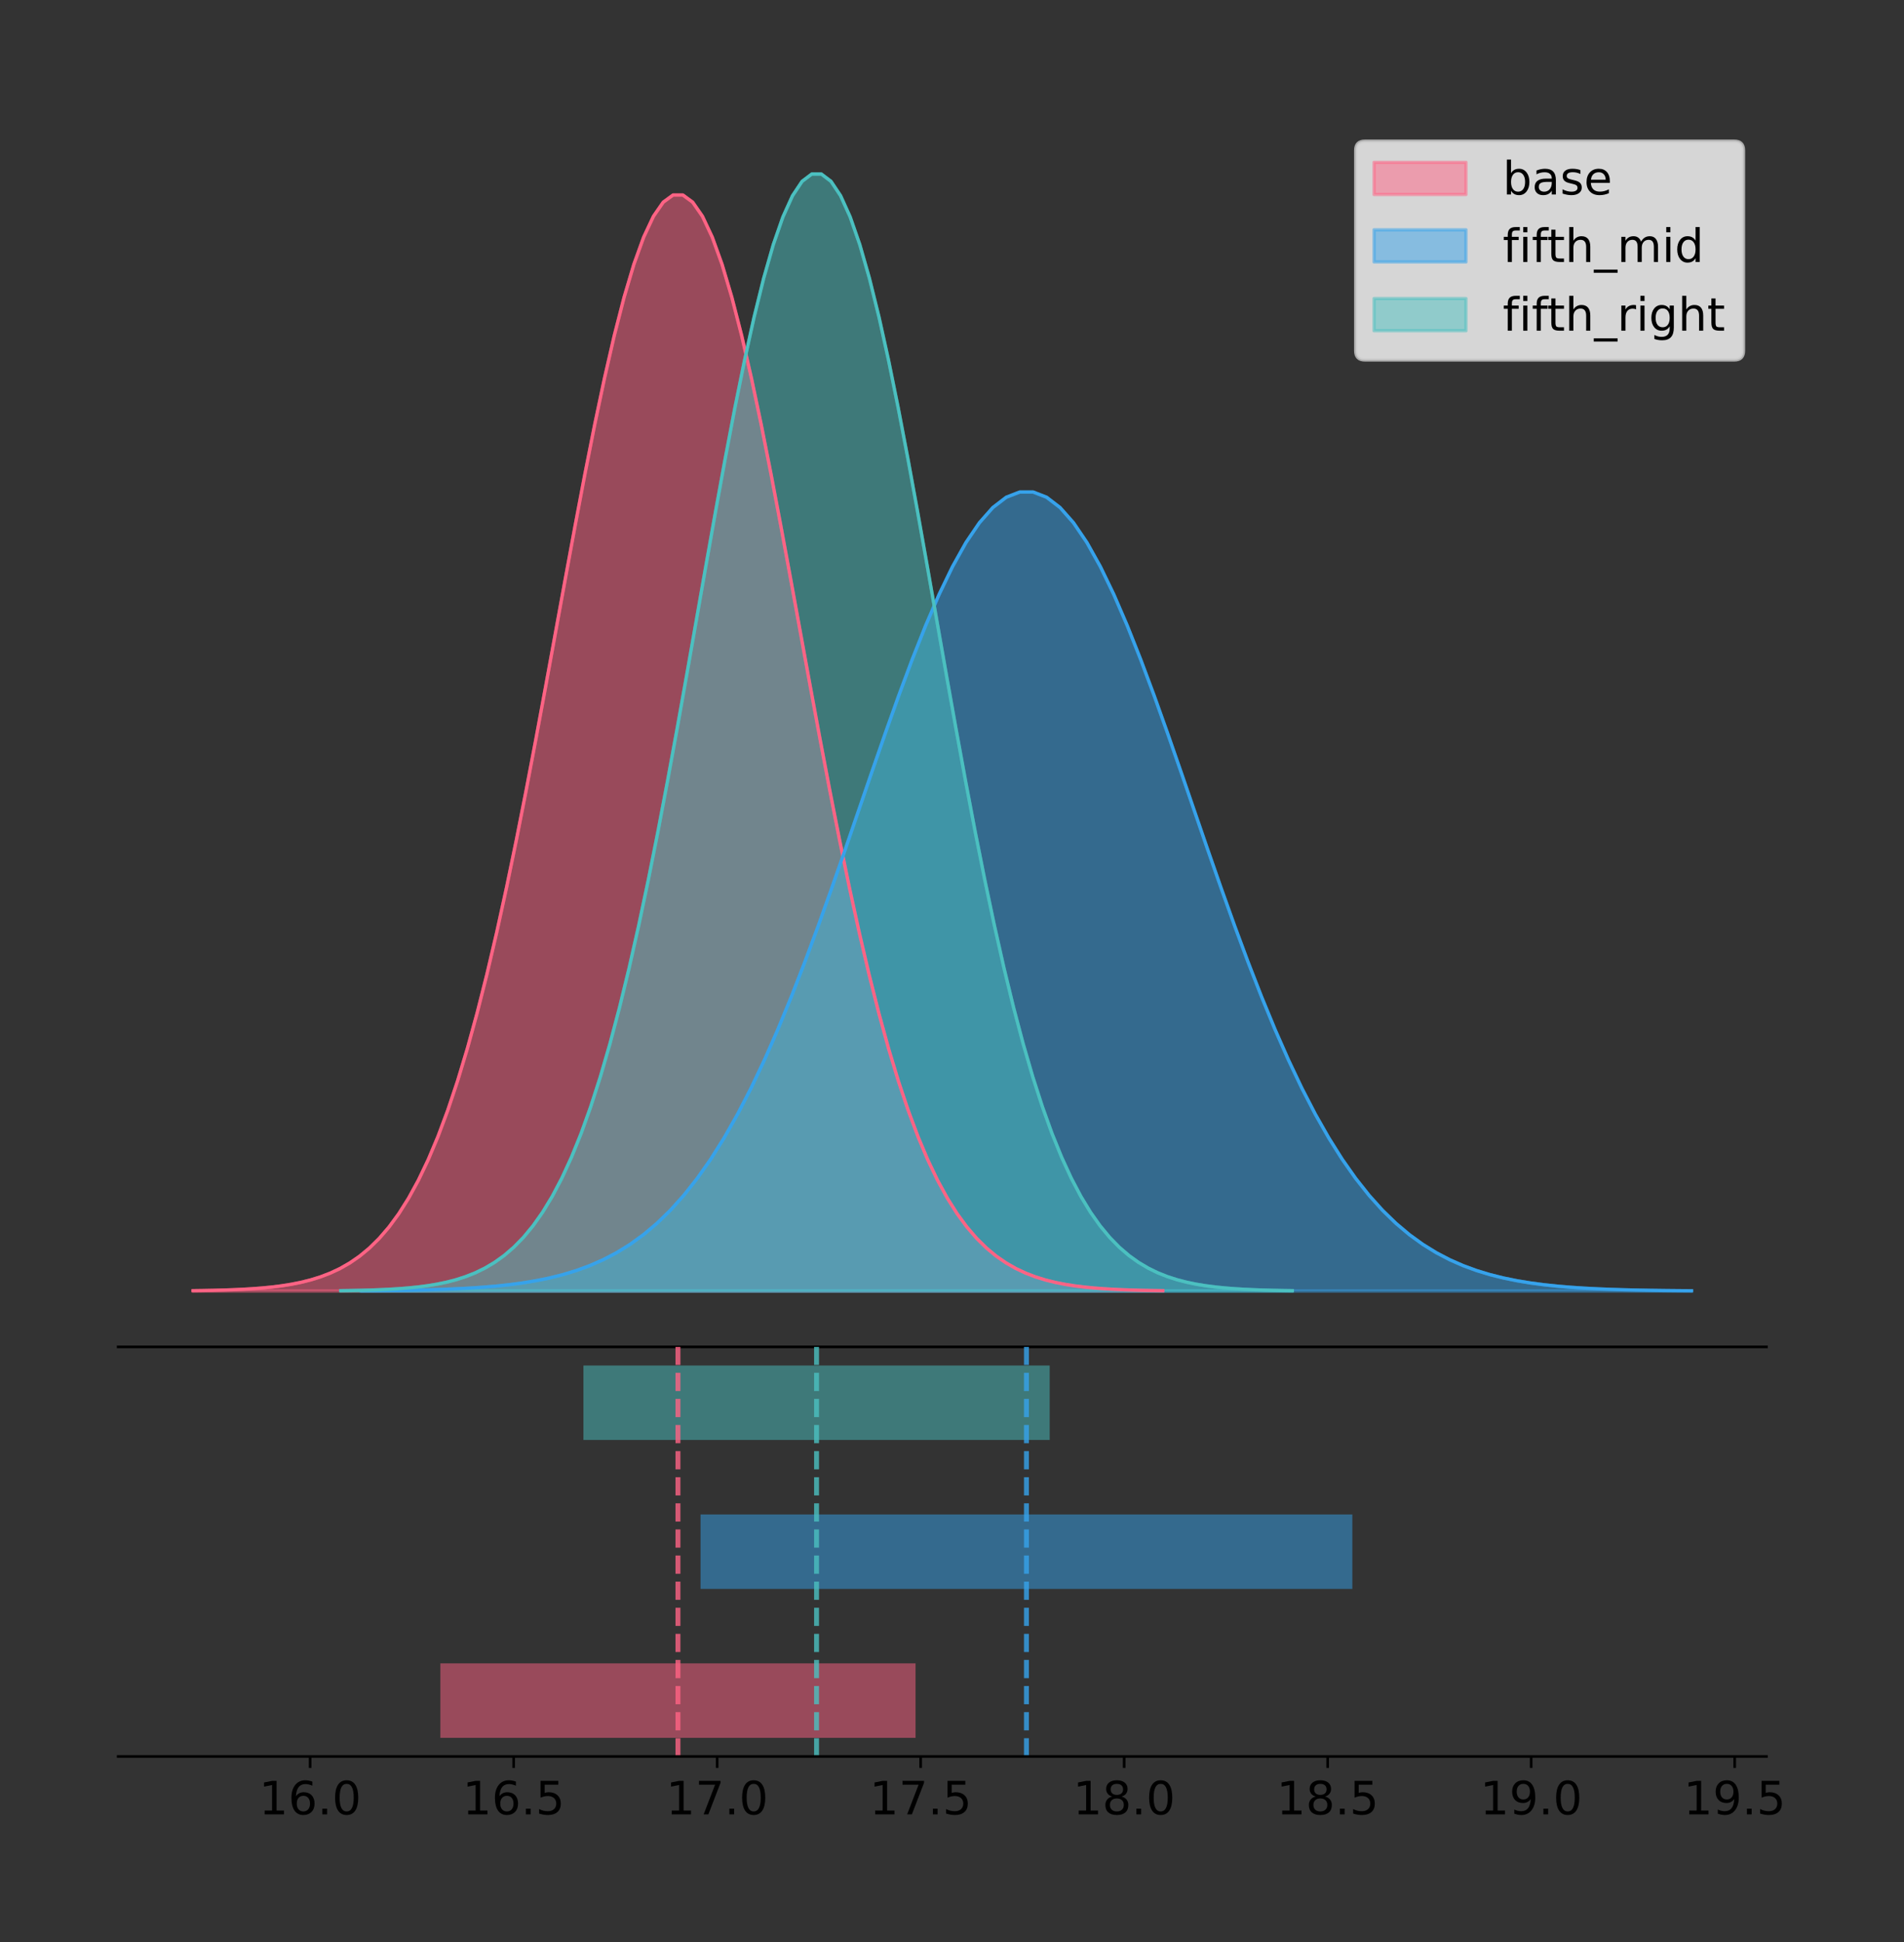 <?xml version="1.0" encoding="utf-8" standalone="no"?>
<!DOCTYPE svg PUBLIC "-//W3C//DTD SVG 1.1//EN"
  "http://www.w3.org/Graphics/SVG/1.1/DTD/svg11.dtd">
<!-- Created with matplotlib (https://matplotlib.org/) -->
<svg height="591.509pt" version="1.1" viewBox="0 0 580.099 591.509" width="580.099pt" xmlns="http://www.w3.org/2000/svg" xmlns:xlink="http://www.w3.org/1999/xlink">
 <rect x="0" y="0" width="580.099" height="591.509" fill="#333333" stroke="none"/>
 <defs>
  <style type="text/css">
*{stroke-linecap:butt;stroke-linejoin:round;}
  </style>
 </defs>
 <g id="figure_1">
  <g id="patch_1">
   <path d="M 0 591.509 
L 580.099 591.509 
L 580.099 0 
L 0 0 
z
" style="fill:none;"/>
  </g>
  <g id="axes_1">
   <g id="patch_2">
    <path d="M 36 410.22 
L 538.2 410.22 
L 538.2 36 
L 36 36 
z
" style="fill:none;"/>
   </g>
   <g id="PolyCollection_1">
    <defs>
     <path d="M 58.827 -198.299 
L 58.827 -198.411 
L 61.812 -198.454 
L 64.796 -198.511 
L 67.781 -198.586 
L 70.765 -198.687 
L 73.749 -198.819 
L 76.734 -198.992 
L 79.718 -199.217 
L 82.703 -199.507 
L 85.687 -199.877 
L 88.671 -200.348 
L 91.656 -200.942 
L 94.64 -201.687 
L 97.625 -202.612 
L 100.609 -203.755 
L 103.594 -205.156 
L 106.578 -206.861 
L 109.562 -208.92 
L 112.547 -211.388 
L 115.531 -214.324 
L 118.516 -217.792 
L 121.5 -221.856 
L 124.484 -226.582 
L 127.469 -232.035 
L 130.453 -238.278 
L 133.438 -245.367 
L 136.422 -253.353 
L 139.407 -262.275 
L 142.391 -272.158 
L 145.375 -283.014 
L 148.36 -294.833 
L 151.344 -307.584 
L 154.329 -321.215 
L 157.313 -335.645 
L 160.297 -350.772 
L 163.282 -366.462 
L 166.266 -382.56 
L 169.251 -398.885 
L 172.235 -415.235 
L 175.22 -431.391 
L 178.204 -447.119 
L 181.188 -462.181 
L 184.173 -476.332 
L 187.157 -489.336 
L 190.142 -500.965 
L 193.126 -511.01 
L 196.11 -519.285 
L 199.095 -525.635 
L 202.079 -529.938 
L 205.064 -532.111 
L 208.048 -532.111 
L 211.033 -529.938 
L 214.017 -525.635 
L 217.001 -519.285 
L 219.986 -511.01 
L 222.97 -500.965 
L 225.955 -489.336 
L 228.939 -476.332 
L 231.923 -462.181 
L 234.908 -447.119 
L 237.892 -431.391 
L 240.877 -415.235 
L 243.861 -398.885 
L 246.846 -382.56 
L 249.83 -366.462 
L 252.814 -350.772 
L 255.799 -335.645 
L 258.783 -321.215 
L 261.768 -307.584 
L 264.752 -294.833 
L 267.736 -283.014 
L 270.721 -272.158 
L 273.705 -262.275 
L 276.69 -253.353 
L 279.674 -245.367 
L 282.659 -238.278 
L 285.643 -232.035 
L 288.627 -226.582 
L 291.612 -221.856 
L 294.596 -217.792 
L 297.581 -214.324 
L 300.565 -211.388 
L 303.55 -208.92 
L 306.534 -206.861 
L 309.518 -205.156 
L 312.503 -203.755 
L 315.487 -202.612 
L 318.472 -201.687 
L 321.456 -200.942 
L 324.44 -200.348 
L 327.425 -199.877 
L 330.409 -199.507 
L 333.394 -199.217 
L 336.378 -198.992 
L 339.363 -198.819 
L 342.347 -198.687 
L 345.331 -198.586 
L 348.316 -198.511 
L 351.3 -198.454 
L 354.285 -198.411 
L 354.285 -198.299 
L 354.285 -198.299 
L 351.3 -198.299 
L 348.316 -198.299 
L 345.331 -198.299 
L 342.347 -198.299 
L 339.363 -198.299 
L 336.378 -198.299 
L 333.394 -198.299 
L 330.409 -198.299 
L 327.425 -198.299 
L 324.44 -198.299 
L 321.456 -198.299 
L 318.472 -198.299 
L 315.487 -198.299 
L 312.503 -198.299 
L 309.518 -198.299 
L 306.534 -198.299 
L 303.55 -198.299 
L 300.565 -198.299 
L 297.581 -198.299 
L 294.596 -198.299 
L 291.612 -198.299 
L 288.627 -198.299 
L 285.643 -198.299 
L 282.659 -198.299 
L 279.674 -198.299 
L 276.69 -198.299 
L 273.705 -198.299 
L 270.721 -198.299 
L 267.736 -198.299 
L 264.752 -198.299 
L 261.768 -198.299 
L 258.783 -198.299 
L 255.799 -198.299 
L 252.814 -198.299 
L 249.83 -198.299 
L 246.846 -198.299 
L 243.861 -198.299 
L 240.877 -198.299 
L 237.892 -198.299 
L 234.908 -198.299 
L 231.923 -198.299 
L 228.939 -198.299 
L 225.955 -198.299 
L 222.97 -198.299 
L 219.986 -198.299 
L 217.001 -198.299 
L 214.017 -198.299 
L 211.033 -198.299 
L 208.048 -198.299 
L 205.064 -198.299 
L 202.079 -198.299 
L 199.095 -198.299 
L 196.11 -198.299 
L 193.126 -198.299 
L 190.142 -198.299 
L 187.157 -198.299 
L 184.173 -198.299 
L 181.188 -198.299 
L 178.204 -198.299 
L 175.22 -198.299 
L 172.235 -198.299 
L 169.251 -198.299 
L 166.266 -198.299 
L 163.282 -198.299 
L 160.297 -198.299 
L 157.313 -198.299 
L 154.329 -198.299 
L 151.344 -198.299 
L 148.36 -198.299 
L 145.375 -198.299 
L 142.391 -198.299 
L 139.407 -198.299 
L 136.422 -198.299 
L 133.438 -198.299 
L 130.453 -198.299 
L 127.469 -198.299 
L 124.484 -198.299 
L 121.5 -198.299 
L 118.516 -198.299 
L 115.531 -198.299 
L 112.547 -198.299 
L 109.562 -198.299 
L 106.578 -198.299 
L 103.594 -198.299 
L 100.609 -198.299 
L 97.625 -198.299 
L 94.64 -198.299 
L 91.656 -198.299 
L 88.671 -198.299 
L 85.687 -198.299 
L 82.703 -198.299 
L 79.718 -198.299 
L 76.734 -198.299 
L 73.749 -198.299 
L 70.765 -198.299 
L 67.781 -198.299 
L 64.796 -198.299 
L 61.812 -198.299 
L 58.827 -198.299 
z
" id="m12206b6a49" style="stroke:#ff6384;stroke-opacity:0.5;"/>
    </defs>
    <g clip-path="url(#p4a32f10265)">
     <use style="fill:#ff6384;fill-opacity:0.5;stroke:#ff6384;stroke-opacity:0.5;" x="0" xlink:href="#m12206b6a49" y="591.509"/>
    </g>
   </g>
   <g id="PolyCollection_2">
    <defs>
     <path d="M 110.087 -198.299 
L 110.087 -198.381 
L 114.181 -198.412 
L 118.275 -198.453 
L 122.369 -198.509 
L 126.462 -198.582 
L 130.556 -198.678 
L 134.65 -198.805 
L 138.744 -198.968 
L 142.838 -199.179 
L 146.931 -199.45 
L 151.025 -199.793 
L 155.119 -200.226 
L 159.213 -200.769 
L 163.306 -201.444 
L 167.4 -202.277 
L 171.494 -203.298 
L 175.588 -204.541 
L 179.682 -206.042 
L 183.775 -207.841 
L 187.869 -209.982 
L 191.963 -212.51 
L 196.057 -215.473 
L 200.151 -218.918 
L 204.244 -222.893 
L 208.338 -227.444 
L 212.432 -232.612 
L 216.526 -238.434 
L 220.62 -244.938 
L 224.713 -252.143 
L 228.807 -260.057 
L 232.901 -268.673 
L 236.995 -277.969 
L 241.089 -287.906 
L 245.182 -298.426 
L 249.276 -309.453 
L 253.37 -320.892 
L 257.464 -332.627 
L 261.558 -344.528 
L 265.651 -356.448 
L 269.745 -368.225 
L 273.839 -379.692 
L 277.933 -390.671 
L 282.026 -400.988 
L 286.12 -410.468 
L 290.214 -418.945 
L 294.308 -426.268 
L 298.402 -432.301 
L 302.495 -436.931 
L 306.589 -440.068 
L 310.683 -441.651 
L 314.777 -441.651 
L 318.871 -440.068 
L 322.964 -436.931 
L 327.058 -432.301 
L 331.152 -426.268 
L 335.246 -418.945 
L 339.34 -410.468 
L 343.433 -400.988 
L 347.527 -390.671 
L 351.621 -379.692 
L 355.715 -368.225 
L 359.809 -356.448 
L 363.902 -344.528 
L 367.996 -332.627 
L 372.09 -320.892 
L 376.184 -309.453 
L 380.278 -298.426 
L 384.371 -287.906 
L 388.465 -277.969 
L 392.559 -268.673 
L 396.653 -260.057 
L 400.747 -252.143 
L 404.84 -244.938 
L 408.934 -238.434 
L 413.028 -232.612 
L 417.122 -227.444 
L 421.215 -222.893 
L 425.309 -218.918 
L 429.403 -215.473 
L 433.497 -212.51 
L 437.591 -209.982 
L 441.684 -207.841 
L 445.778 -206.042 
L 449.872 -204.541 
L 453.966 -203.298 
L 458.06 -202.277 
L 462.153 -201.444 
L 466.247 -200.769 
L 470.341 -200.226 
L 474.435 -199.793 
L 478.529 -199.45 
L 482.622 -199.179 
L 486.716 -198.968 
L 490.81 -198.805 
L 494.904 -198.678 
L 498.998 -198.582 
L 503.091 -198.509 
L 507.185 -198.453 
L 511.279 -198.412 
L 515.373 -198.381 
L 515.373 -198.299 
L 515.373 -198.299 
L 511.279 -198.299 
L 507.185 -198.299 
L 503.091 -198.299 
L 498.998 -198.299 
L 494.904 -198.299 
L 490.81 -198.299 
L 486.716 -198.299 
L 482.622 -198.299 
L 478.529 -198.299 
L 474.435 -198.299 
L 470.341 -198.299 
L 466.247 -198.299 
L 462.153 -198.299 
L 458.06 -198.299 
L 453.966 -198.299 
L 449.872 -198.299 
L 445.778 -198.299 
L 441.684 -198.299 
L 437.591 -198.299 
L 433.497 -198.299 
L 429.403 -198.299 
L 425.309 -198.299 
L 421.215 -198.299 
L 417.122 -198.299 
L 413.028 -198.299 
L 408.934 -198.299 
L 404.84 -198.299 
L 400.747 -198.299 
L 396.653 -198.299 
L 392.559 -198.299 
L 388.465 -198.299 
L 384.371 -198.299 
L 380.278 -198.299 
L 376.184 -198.299 
L 372.09 -198.299 
L 367.996 -198.299 
L 363.902 -198.299 
L 359.809 -198.299 
L 355.715 -198.299 
L 351.621 -198.299 
L 347.527 -198.299 
L 343.433 -198.299 
L 339.34 -198.299 
L 335.246 -198.299 
L 331.152 -198.299 
L 327.058 -198.299 
L 322.964 -198.299 
L 318.871 -198.299 
L 314.777 -198.299 
L 310.683 -198.299 
L 306.589 -198.299 
L 302.495 -198.299 
L 298.402 -198.299 
L 294.308 -198.299 
L 290.214 -198.299 
L 286.12 -198.299 
L 282.026 -198.299 
L 277.933 -198.299 
L 273.839 -198.299 
L 269.745 -198.299 
L 265.651 -198.299 
L 261.558 -198.299 
L 257.464 -198.299 
L 253.37 -198.299 
L 249.276 -198.299 
L 245.182 -198.299 
L 241.089 -198.299 
L 236.995 -198.299 
L 232.901 -198.299 
L 228.807 -198.299 
L 224.713 -198.299 
L 220.62 -198.299 
L 216.526 -198.299 
L 212.432 -198.299 
L 208.338 -198.299 
L 204.244 -198.299 
L 200.151 -198.299 
L 196.057 -198.299 
L 191.963 -198.299 
L 187.869 -198.299 
L 183.775 -198.299 
L 179.682 -198.299 
L 175.588 -198.299 
L 171.494 -198.299 
L 167.4 -198.299 
L 163.306 -198.299 
L 159.213 -198.299 
L 155.119 -198.299 
L 151.025 -198.299 
L 146.931 -198.299 
L 142.838 -198.299 
L 138.744 -198.299 
L 134.65 -198.299 
L 130.556 -198.299 
L 126.462 -198.299 
L 122.369 -198.299 
L 118.275 -198.299 
L 114.181 -198.299 
L 110.087 -198.299 
z
" id="m8d0d995c03" style="stroke:#36a2eb;stroke-opacity:0.5;"/>
    </defs>
    <g clip-path="url(#p4a32f10265)">
     <use style="fill:#36a2eb;fill-opacity:0.5;stroke:#36a2eb;stroke-opacity:0.5;" x="0" xlink:href="#m8d0d995c03" y="591.509"/>
    </g>
   </g>
   <g id="PolyCollection_3">
    <defs>
     <path d="M 103.825 -198.299 
L 103.825 -198.414 
L 106.754 -198.457 
L 109.682 -198.515 
L 112.611 -198.592 
L 115.539 -198.694 
L 118.467 -198.829 
L 121.396 -199.006 
L 124.324 -199.235 
L 127.252 -199.53 
L 130.181 -199.907 
L 133.109 -200.387 
L 136.038 -200.993 
L 138.966 -201.751 
L 141.894 -202.695 
L 144.823 -203.86 
L 147.751 -205.288 
L 150.679 -207.025 
L 153.608 -209.123 
L 156.536 -211.638 
L 159.465 -214.631 
L 162.393 -218.165 
L 165.321 -222.307 
L 168.25 -227.124 
L 171.178 -232.681 
L 174.106 -239.043 
L 177.035 -246.268 
L 179.963 -254.407 
L 182.892 -263.499 
L 185.82 -273.572 
L 188.748 -284.635 
L 191.677 -296.68 
L 194.605 -309.675 
L 197.533 -323.567 
L 200.462 -338.274 
L 203.39 -353.69 
L 206.319 -369.68 
L 209.247 -386.086 
L 212.175 -402.724 
L 215.104 -419.387 
L 218.032 -435.851 
L 220.96 -451.881 
L 223.889 -467.231 
L 226.817 -481.653 
L 229.746 -494.905 
L 232.674 -506.757 
L 235.602 -516.994 
L 238.531 -525.428 
L 241.459 -531.9 
L 244.387 -536.285 
L 247.316 -538.499 
L 250.244 -538.499 
L 253.173 -536.285 
L 256.101 -531.9 
L 259.029 -525.428 
L 261.958 -516.994 
L 264.886 -506.757 
L 267.814 -494.905 
L 270.743 -481.653 
L 273.671 -467.231 
L 276.6 -451.881 
L 279.528 -435.851 
L 282.456 -419.387 
L 285.385 -402.724 
L 288.313 -386.086 
L 291.241 -369.68 
L 294.17 -353.69 
L 297.098 -338.274 
L 300.027 -323.567 
L 302.955 -309.675 
L 305.883 -296.68 
L 308.812 -284.635 
L 311.74 -273.572 
L 314.668 -263.499 
L 317.597 -254.407 
L 320.525 -246.268 
L 323.454 -239.043 
L 326.382 -232.681 
L 329.31 -227.124 
L 332.239 -222.307 
L 335.167 -218.165 
L 338.095 -214.631 
L 341.024 -211.638 
L 343.952 -209.123 
L 346.881 -207.025 
L 349.809 -205.288 
L 352.737 -203.86 
L 355.666 -202.695 
L 358.594 -201.751 
L 361.522 -200.993 
L 364.451 -200.387 
L 367.379 -199.907 
L 370.308 -199.53 
L 373.236 -199.235 
L 376.164 -199.006 
L 379.093 -198.829 
L 382.021 -198.694 
L 384.949 -198.592 
L 387.878 -198.515 
L 390.806 -198.457 
L 393.735 -198.414 
L 393.735 -198.299 
L 393.735 -198.299 
L 390.806 -198.299 
L 387.878 -198.299 
L 384.949 -198.299 
L 382.021 -198.299 
L 379.093 -198.299 
L 376.164 -198.299 
L 373.236 -198.299 
L 370.308 -198.299 
L 367.379 -198.299 
L 364.451 -198.299 
L 361.522 -198.299 
L 358.594 -198.299 
L 355.666 -198.299 
L 352.737 -198.299 
L 349.809 -198.299 
L 346.881 -198.299 
L 343.952 -198.299 
L 341.024 -198.299 
L 338.095 -198.299 
L 335.167 -198.299 
L 332.239 -198.299 
L 329.31 -198.299 
L 326.382 -198.299 
L 323.454 -198.299 
L 320.525 -198.299 
L 317.597 -198.299 
L 314.668 -198.299 
L 311.74 -198.299 
L 308.812 -198.299 
L 305.883 -198.299 
L 302.955 -198.299 
L 300.027 -198.299 
L 297.098 -198.299 
L 294.17 -198.299 
L 291.241 -198.299 
L 288.313 -198.299 
L 285.385 -198.299 
L 282.456 -198.299 
L 279.528 -198.299 
L 276.6 -198.299 
L 273.671 -198.299 
L 270.743 -198.299 
L 267.814 -198.299 
L 264.886 -198.299 
L 261.958 -198.299 
L 259.029 -198.299 
L 256.101 -198.299 
L 253.173 -198.299 
L 250.244 -198.299 
L 247.316 -198.299 
L 244.387 -198.299 
L 241.459 -198.299 
L 238.531 -198.299 
L 235.602 -198.299 
L 232.674 -198.299 
L 229.746 -198.299 
L 226.817 -198.299 
L 223.889 -198.299 
L 220.96 -198.299 
L 218.032 -198.299 
L 215.104 -198.299 
L 212.175 -198.299 
L 209.247 -198.299 
L 206.319 -198.299 
L 203.39 -198.299 
L 200.462 -198.299 
L 197.533 -198.299 
L 194.605 -198.299 
L 191.677 -198.299 
L 188.748 -198.299 
L 185.82 -198.299 
L 182.892 -198.299 
L 179.963 -198.299 
L 177.035 -198.299 
L 174.106 -198.299 
L 171.178 -198.299 
L 168.25 -198.299 
L 165.321 -198.299 
L 162.393 -198.299 
L 159.465 -198.299 
L 156.536 -198.299 
L 153.608 -198.299 
L 150.679 -198.299 
L 147.751 -198.299 
L 144.823 -198.299 
L 141.894 -198.299 
L 138.966 -198.299 
L 136.038 -198.299 
L 133.109 -198.299 
L 130.181 -198.299 
L 127.252 -198.299 
L 124.324 -198.299 
L 121.396 -198.299 
L 118.467 -198.299 
L 115.539 -198.299 
L 112.611 -198.299 
L 109.682 -198.299 
L 106.754 -198.299 
L 103.825 -198.299 
z
" id="m5973ee4ec2" style="stroke:#4bc0c0;stroke-opacity:0.5;"/>
    </defs>
    <g clip-path="url(#p4a32f10265)">
     <use style="fill:#4bc0c0;fill-opacity:0.5;stroke:#4bc0c0;stroke-opacity:0.5;" x="0" xlink:href="#m5973ee4ec2" y="591.509"/>
    </g>
   </g>
   <g id="line2d_1">
    <path clip-path="url(#p4a32f10265)" d="M 58.827 393.098 
L 61.812 393.056 
L 64.796 392.999 
L 67.781 392.923 
L 70.765 392.822 
L 73.749 392.69 
L 76.734 392.517 
L 79.718 392.292 
L 82.703 392.003 
L 85.687 391.632 
L 88.671 391.161 
L 91.656 390.567 
L 94.64 389.823 
L 97.625 388.897 
L 100.609 387.754 
L 103.594 386.353 
L 106.578 384.648 
L 109.562 382.59 
L 112.547 380.122 
L 115.531 377.185 
L 118.516 373.717 
L 121.5 369.653 
L 124.484 364.927 
L 127.469 359.474 
L 130.453 353.231 
L 133.438 346.142 
L 136.422 338.156 
L 139.407 329.234 
L 142.391 319.351 
L 145.375 308.495 
L 148.36 296.677 
L 151.344 283.925 
L 154.329 270.295 
L 157.313 255.864 
L 160.297 240.738 
L 163.282 225.047 
L 166.266 208.949 
L 169.251 192.624 
L 172.235 176.274 
L 175.22 160.119 
L 178.204 144.39 
L 181.188 129.329 
L 184.173 115.177 
L 187.157 102.174 
L 190.142 90.545 
L 193.126 80.5 
L 196.11 72.224 
L 199.095 65.874 
L 202.079 61.571 
L 205.064 59.398 
L 208.048 59.398 
L 211.033 61.571 
L 214.017 65.874 
L 217.001 72.224 
L 219.986 80.5 
L 222.97 90.545 
L 225.955 102.174 
L 228.939 115.177 
L 231.923 129.329 
L 234.908 144.39 
L 237.892 160.119 
L 240.877 176.274 
L 243.861 192.624 
L 246.846 208.949 
L 249.83 225.047 
L 252.814 240.738 
L 255.799 255.864 
L 258.783 270.295 
L 261.768 283.925 
L 264.752 296.677 
L 267.736 308.495 
L 270.721 319.351 
L 273.705 329.234 
L 276.69 338.156 
L 279.674 346.142 
L 282.659 353.231 
L 285.643 359.474 
L 288.627 364.927 
L 291.612 369.653 
L 294.596 373.717 
L 297.581 377.185 
L 300.565 380.122 
L 303.55 382.59 
L 306.534 384.648 
L 309.518 386.353 
L 312.503 387.754 
L 315.487 388.897 
L 318.472 389.823 
L 321.456 390.567 
L 324.44 391.161 
L 327.425 391.632 
L 330.409 392.003 
L 333.394 392.292 
L 336.378 392.517 
L 339.363 392.69 
L 342.347 392.822 
L 345.331 392.923 
L 348.316 392.999 
L 351.3 393.056 
L 354.285 393.098 
" style="fill:none;stroke:#ff6384;stroke-linecap:square;"/>
   </g>
   <g id="line2d_2">
    <path clip-path="url(#p4a32f10265)" d="M 110.087 393.128 
L 114.181 393.097 
L 118.275 393.056 
L 122.369 393.001 
L 126.462 392.927 
L 130.556 392.831 
L 134.65 392.705 
L 138.744 392.541 
L 142.838 392.33 
L 146.931 392.06 
L 151.025 391.716 
L 155.119 391.283 
L 159.213 390.741 
L 163.306 390.066 
L 167.4 389.233 
L 171.494 388.211 
L 175.588 386.969 
L 179.682 385.468 
L 183.775 383.668 
L 187.869 381.528 
L 191.963 378.999 
L 196.057 376.037 
L 200.151 372.591 
L 204.244 368.616 
L 208.338 364.065 
L 212.432 358.897 
L 216.526 353.075 
L 220.62 346.571 
L 224.713 339.366 
L 228.807 331.452 
L 232.901 322.836 
L 236.995 313.54 
L 241.089 303.604 
L 245.182 293.083 
L 249.276 282.056 
L 253.37 270.618 
L 257.464 258.882 
L 261.558 246.981 
L 265.651 235.062 
L 269.745 223.284 
L 273.839 211.818 
L 277.933 200.838 
L 282.026 190.521 
L 286.12 181.042 
L 290.214 172.564 
L 294.308 165.241 
L 298.402 159.208 
L 302.495 154.579 
L 306.589 151.442 
L 310.683 149.858 
L 314.777 149.858 
L 318.871 151.442 
L 322.964 154.579 
L 327.058 159.208 
L 331.152 165.241 
L 335.246 172.564 
L 339.34 181.042 
L 343.433 190.521 
L 347.527 200.838 
L 351.621 211.818 
L 355.715 223.284 
L 359.809 235.062 
L 363.902 246.981 
L 367.996 258.882 
L 372.09 270.618 
L 376.184 282.056 
L 380.278 293.083 
L 384.371 303.604 
L 388.465 313.54 
L 392.559 322.836 
L 396.653 331.452 
L 400.747 339.366 
L 404.84 346.571 
L 408.934 353.075 
L 413.028 358.897 
L 417.122 364.065 
L 421.215 368.616 
L 425.309 372.591 
L 429.403 376.037 
L 433.497 378.999 
L 437.591 381.528 
L 441.684 383.668 
L 445.778 385.468 
L 449.872 386.969 
L 453.966 388.211 
L 458.06 389.233 
L 462.153 390.066 
L 466.247 390.741 
L 470.341 391.283 
L 474.435 391.716 
L 478.529 392.06 
L 482.622 392.33 
L 486.716 392.541 
L 490.81 392.705 
L 494.904 392.831 
L 498.998 392.927 
L 503.091 393.001 
L 507.185 393.056 
L 511.279 393.097 
L 515.373 393.128 
" style="fill:none;stroke:#36a2eb;stroke-linecap:square;"/>
   </g>
   <g id="line2d_3">
    <path clip-path="url(#p4a32f10265)" d="M 103.825 393.096 
L 106.754 393.053 
L 109.682 392.995 
L 112.611 392.918 
L 115.539 392.815 
L 118.467 392.68 
L 121.396 392.504 
L 124.324 392.275 
L 127.252 391.98 
L 130.181 391.602 
L 133.109 391.122 
L 136.038 390.516 
L 138.966 389.758 
L 141.894 388.814 
L 144.823 387.65 
L 147.751 386.222 
L 150.679 384.485 
L 153.608 382.386 
L 156.536 379.871 
L 159.465 376.878 
L 162.393 373.344 
L 165.321 369.202 
L 168.25 364.386 
L 171.178 358.828 
L 174.106 352.466 
L 177.035 345.241 
L 179.963 337.103 
L 182.892 328.01 
L 185.82 317.937 
L 188.748 306.874 
L 191.677 294.829 
L 194.605 281.834 
L 197.533 267.942 
L 200.462 253.235 
L 203.39 237.82 
L 206.319 221.829 
L 209.247 205.423 
L 212.175 188.786 
L 215.104 172.123 
L 218.032 155.658 
L 220.96 139.628 
L 223.889 124.279 
L 226.817 109.857 
L 229.746 96.604 
L 232.674 84.752 
L 235.602 74.515 
L 238.531 66.081 
L 241.459 59.61 
L 244.387 55.224 
L 247.316 53.01 
L 250.244 53.01 
L 253.173 55.224 
L 256.101 59.61 
L 259.029 66.081 
L 261.958 74.515 
L 264.886 84.752 
L 267.814 96.604 
L 270.743 109.857 
L 273.671 124.279 
L 276.6 139.628 
L 279.528 155.658 
L 282.456 172.123 
L 285.385 188.786 
L 288.313 205.423 
L 291.241 221.829 
L 294.17 237.82 
L 297.098 253.235 
L 300.027 267.942 
L 302.955 281.834 
L 305.883 294.829 
L 308.812 306.874 
L 311.74 317.937 
L 314.668 328.01 
L 317.597 337.103 
L 320.525 345.241 
L 323.454 352.466 
L 326.382 358.828 
L 329.31 364.386 
L 332.239 369.202 
L 335.167 373.344 
L 338.095 376.878 
L 341.024 379.871 
L 343.952 382.386 
L 346.881 384.485 
L 349.809 386.222 
L 352.737 387.65 
L 355.666 388.814 
L 358.594 389.758 
L 361.522 390.516 
L 364.451 391.122 
L 367.379 391.602 
L 370.308 391.98 
L 373.236 392.275 
L 376.164 392.504 
L 379.093 392.68 
L 382.021 392.815 
L 384.949 392.918 
L 387.878 392.995 
L 390.806 393.053 
L 393.735 393.096 
" style="fill:none;stroke:#4bc0c0;stroke-linecap:square;"/>
   </g>
   <g id="patch_3">
    <path d="M 36 410.22 
L 538.2 410.22 
" style="fill:none;stroke:#000000;stroke-linecap:square;stroke-linejoin:miter;stroke-width:0.8;"/>
   </g>
   <g id="legend_1">
    <g id="patch_4">
     <path d="M 415.844 109.627 
L 528.4 109.627 
Q 531.2 109.627 531.2 106.827 
L 531.2 45.8 
Q 531.2 43 528.4 43 
L 415.844 43 
Q 413.044 43 413.044 45.8 
L 413.044 106.827 
Q 413.044 109.627 415.844 109.627 
z
" style="fill:#ffffff;opacity:0.8;stroke:#cccccc;stroke-linejoin:miter;"/>
    </g>
    <g id="patch_5">
     <path d="M 418.644 59.238 
L 446.644 59.238 
L 446.644 49.438 
L 418.644 49.438 
z
" style="fill:#ff6384;opacity:0.5;stroke:#ff6384;stroke-linejoin:miter;"/>
    </g>
    <g id="text_1">
     <!-- base -->
     <defs>
      <path d="M 48.688 27.297 
Q 48.688 37.203 44.609 42.844 
Q 40.531 48.484 33.406 48.484 
Q 26.266 48.484 22.188 42.844 
Q 18.109 37.203 18.109 27.297 
Q 18.109 17.391 22.188 11.75 
Q 26.266 6.109 33.406 6.109 
Q 40.531 6.109 44.609 11.75 
Q 48.688 17.391 48.688 27.297 
z
M 18.109 46.391 
Q 20.953 51.266 25.266 53.625 
Q 29.594 56 35.594 56 
Q 45.562 56 51.781 48.094 
Q 58.016 40.188 58.016 27.297 
Q 58.016 14.406 51.781 6.484 
Q 45.562 -1.422 35.594 -1.422 
Q 29.594 -1.422 25.266 0.953 
Q 20.953 3.328 18.109 8.203 
L 18.109 0 
L 9.078 0 
L 9.078 75.984 
L 18.109 75.984 
z
" id="DejaVuSans-98"/>
      <path d="M 34.281 27.484 
Q 23.391 27.484 19.188 25 
Q 14.984 22.516 14.984 16.5 
Q 14.984 11.719 18.141 8.906 
Q 21.297 6.109 26.703 6.109 
Q 34.188 6.109 38.703 11.406 
Q 43.219 16.703 43.219 25.484 
L 43.219 27.484 
z
M 52.203 31.203 
L 52.203 0 
L 43.219 0 
L 43.219 8.297 
Q 40.141 3.328 35.547 0.953 
Q 30.953 -1.422 24.312 -1.422 
Q 15.922 -1.422 10.953 3.297 
Q 6 8.016 6 15.922 
Q 6 25.141 12.172 29.828 
Q 18.359 34.516 30.609 34.516 
L 43.219 34.516 
L 43.219 35.406 
Q 43.219 41.609 39.141 45 
Q 35.062 48.391 27.688 48.391 
Q 23 48.391 18.547 47.266 
Q 14.109 46.141 10.016 43.891 
L 10.016 52.203 
Q 14.938 54.109 19.578 55.047 
Q 24.219 56 28.609 56 
Q 40.484 56 46.344 49.844 
Q 52.203 43.703 52.203 31.203 
z
" id="DejaVuSans-97"/>
      <path d="M 44.281 53.078 
L 44.281 44.578 
Q 40.484 46.531 36.375 47.5 
Q 32.281 48.484 27.875 48.484 
Q 21.188 48.484 17.844 46.438 
Q 14.5 44.391 14.5 40.281 
Q 14.5 37.156 16.891 35.375 
Q 19.281 33.594 26.516 31.984 
L 29.594 31.297 
Q 39.156 29.25 43.188 25.516 
Q 47.219 21.781 47.219 15.094 
Q 47.219 7.469 41.188 3.016 
Q 35.156 -1.422 24.609 -1.422 
Q 20.219 -1.422 15.453 -0.562 
Q 10.688 0.297 5.422 2 
L 5.422 11.281 
Q 10.406 8.688 15.234 7.391 
Q 20.062 6.109 24.812 6.109 
Q 31.156 6.109 34.562 8.281 
Q 37.984 10.453 37.984 14.406 
Q 37.984 18.062 35.516 20.016 
Q 33.062 21.969 24.703 23.781 
L 21.578 24.516 
Q 13.234 26.266 9.516 29.906 
Q 5.812 33.547 5.812 39.891 
Q 5.812 47.609 11.281 51.797 
Q 16.75 56 26.812 56 
Q 31.781 56 36.172 55.266 
Q 40.578 54.547 44.281 53.078 
z
" id="DejaVuSans-115"/>
      <path d="M 56.203 29.594 
L 56.203 25.203 
L 14.891 25.203 
Q 15.484 15.922 20.484 11.062 
Q 25.484 6.203 34.422 6.203 
Q 39.594 6.203 44.453 7.469 
Q 49.312 8.734 54.109 11.281 
L 54.109 2.781 
Q 49.266 0.734 44.188 -0.344 
Q 39.109 -1.422 33.891 -1.422 
Q 20.797 -1.422 13.156 6.188 
Q 5.516 13.812 5.516 26.812 
Q 5.516 40.234 12.766 48.109 
Q 20.016 56 32.328 56 
Q 43.359 56 49.781 48.891 
Q 56.203 41.797 56.203 29.594 
z
M 47.219 32.234 
Q 47.125 39.594 43.094 43.984 
Q 39.062 48.391 32.422 48.391 
Q 24.906 48.391 20.391 44.141 
Q 15.875 39.891 15.188 32.172 
z
" id="DejaVuSans-101"/>
     </defs>
     <g transform="translate(457.844 59.238)scale(0.14 -0.14)">
      <use xlink:href="#DejaVuSans-98"/>
      <use x="63.477" xlink:href="#DejaVuSans-97"/>
      <use x="124.756" xlink:href="#DejaVuSans-115"/>
      <use x="176.855" xlink:href="#DejaVuSans-101"/>
     </g>
    </g>
    <g id="patch_6">
     <path d="M 418.644 79.787 
L 446.644 79.787 
L 446.644 69.987 
L 418.644 69.987 
z
" style="fill:#36a2eb;opacity:0.5;stroke:#36a2eb;stroke-linejoin:miter;"/>
    </g>
    <g id="text_2">
     <!-- fifth_mid -->
     <defs>
      <path d="M 37.109 75.984 
L 37.109 68.5 
L 28.516 68.5 
Q 23.688 68.5 21.797 66.547 
Q 19.922 64.594 19.922 59.516 
L 19.922 54.688 
L 34.719 54.688 
L 34.719 47.703 
L 19.922 47.703 
L 19.922 0 
L 10.891 0 
L 10.891 47.703 
L 2.297 47.703 
L 2.297 54.688 
L 10.891 54.688 
L 10.891 58.5 
Q 10.891 67.625 15.141 71.797 
Q 19.391 75.984 28.609 75.984 
z
" id="DejaVuSans-102"/>
      <path d="M 9.422 54.688 
L 18.406 54.688 
L 18.406 0 
L 9.422 0 
z
M 9.422 75.984 
L 18.406 75.984 
L 18.406 64.594 
L 9.422 64.594 
z
" id="DejaVuSans-105"/>
      <path d="M 18.312 70.219 
L 18.312 54.688 
L 36.812 54.688 
L 36.812 47.703 
L 18.312 47.703 
L 18.312 18.016 
Q 18.312 11.328 20.141 9.422 
Q 21.969 7.516 27.594 7.516 
L 36.812 7.516 
L 36.812 0 
L 27.594 0 
Q 17.188 0 13.234 3.875 
Q 9.281 7.766 9.281 18.016 
L 9.281 47.703 
L 2.688 47.703 
L 2.688 54.688 
L 9.281 54.688 
L 9.281 70.219 
z
" id="DejaVuSans-116"/>
      <path d="M 54.891 33.016 
L 54.891 0 
L 45.906 0 
L 45.906 32.719 
Q 45.906 40.484 42.875 44.328 
Q 39.844 48.188 33.797 48.188 
Q 26.516 48.188 22.312 43.547 
Q 18.109 38.922 18.109 30.906 
L 18.109 0 
L 9.078 0 
L 9.078 75.984 
L 18.109 75.984 
L 18.109 46.188 
Q 21.344 51.125 25.703 53.562 
Q 30.078 56 35.797 56 
Q 45.219 56 50.047 50.172 
Q 54.891 44.344 54.891 33.016 
z
" id="DejaVuSans-104"/>
      <path d="M 50.984 -16.609 
L 50.984 -23.578 
L -0.984 -23.578 
L -0.984 -16.609 
z
" id="DejaVuSans-95"/>
      <path d="M 52 44.188 
Q 55.375 50.25 60.062 53.125 
Q 64.75 56 71.094 56 
Q 79.641 56 84.281 50.016 
Q 88.922 44.047 88.922 33.016 
L 88.922 0 
L 79.891 0 
L 79.891 32.719 
Q 79.891 40.578 77.094 44.375 
Q 74.312 48.188 68.609 48.188 
Q 61.625 48.188 57.562 43.547 
Q 53.516 38.922 53.516 30.906 
L 53.516 0 
L 44.484 0 
L 44.484 32.719 
Q 44.484 40.625 41.703 44.406 
Q 38.922 48.188 33.109 48.188 
Q 26.219 48.188 22.156 43.531 
Q 18.109 38.875 18.109 30.906 
L 18.109 0 
L 9.078 0 
L 9.078 54.688 
L 18.109 54.688 
L 18.109 46.188 
Q 21.188 51.219 25.484 53.609 
Q 29.781 56 35.688 56 
Q 41.656 56 45.828 52.969 
Q 50 49.953 52 44.188 
z
" id="DejaVuSans-109"/>
      <path d="M 45.406 46.391 
L 45.406 75.984 
L 54.391 75.984 
L 54.391 0 
L 45.406 0 
L 45.406 8.203 
Q 42.578 3.328 38.25 0.953 
Q 33.938 -1.422 27.875 -1.422 
Q 17.969 -1.422 11.734 6.484 
Q 5.516 14.406 5.516 27.297 
Q 5.516 40.188 11.734 48.094 
Q 17.969 56 27.875 56 
Q 33.938 56 38.25 53.625 
Q 42.578 51.266 45.406 46.391 
z
M 14.797 27.297 
Q 14.797 17.391 18.875 11.75 
Q 22.953 6.109 30.078 6.109 
Q 37.203 6.109 41.297 11.75 
Q 45.406 17.391 45.406 27.297 
Q 45.406 37.203 41.297 42.844 
Q 37.203 48.484 30.078 48.484 
Q 22.953 48.484 18.875 42.844 
Q 14.797 37.203 14.797 27.297 
z
" id="DejaVuSans-100"/>
     </defs>
     <g transform="translate(457.844 79.787)scale(0.14 -0.14)">
      <use xlink:href="#DejaVuSans-102"/>
      <use x="35.205" xlink:href="#DejaVuSans-105"/>
      <use x="62.988" xlink:href="#DejaVuSans-102"/>
      <use x="96.443" xlink:href="#DejaVuSans-116"/>
      <use x="135.652" xlink:href="#DejaVuSans-104"/>
      <use x="199.031" xlink:href="#DejaVuSans-95"/>
      <use x="249.031" xlink:href="#DejaVuSans-109"/>
      <use x="346.443" xlink:href="#DejaVuSans-105"/>
      <use x="374.227" xlink:href="#DejaVuSans-100"/>
     </g>
    </g>
    <g id="patch_7">
     <path d="M 418.644 100.726 
L 446.644 100.726 
L 446.644 90.926 
L 418.644 90.926 
z
" style="fill:#4bc0c0;opacity:0.5;stroke:#4bc0c0;stroke-linejoin:miter;"/>
    </g>
    <g id="text_3">
     <!-- fifth_right -->
     <defs>
      <path d="M 41.109 46.297 
Q 39.594 47.172 37.812 47.578 
Q 36.031 48 33.891 48 
Q 26.266 48 22.188 43.047 
Q 18.109 38.094 18.109 28.812 
L 18.109 0 
L 9.078 0 
L 9.078 54.688 
L 18.109 54.688 
L 18.109 46.188 
Q 20.953 51.172 25.484 53.578 
Q 30.031 56 36.531 56 
Q 37.453 56 38.578 55.875 
Q 39.703 55.766 41.062 55.516 
z
" id="DejaVuSans-114"/>
      <path d="M 45.406 27.984 
Q 45.406 37.75 41.375 43.109 
Q 37.359 48.484 30.078 48.484 
Q 22.859 48.484 18.828 43.109 
Q 14.797 37.75 14.797 27.984 
Q 14.797 18.266 18.828 12.891 
Q 22.859 7.516 30.078 7.516 
Q 37.359 7.516 41.375 12.891 
Q 45.406 18.266 45.406 27.984 
z
M 54.391 6.781 
Q 54.391 -7.172 48.188 -13.984 
Q 42 -20.797 29.203 -20.797 
Q 24.469 -20.797 20.266 -20.094 
Q 16.062 -19.391 12.109 -17.922 
L 12.109 -9.188 
Q 16.062 -11.328 19.922 -12.344 
Q 23.781 -13.375 27.781 -13.375 
Q 36.625 -13.375 41.016 -8.766 
Q 45.406 -4.156 45.406 5.172 
L 45.406 9.625 
Q 42.625 4.781 38.281 2.391 
Q 33.938 0 27.875 0 
Q 17.828 0 11.672 7.656 
Q 5.516 15.328 5.516 27.984 
Q 5.516 40.672 11.672 48.328 
Q 17.828 56 27.875 56 
Q 33.938 56 38.281 53.609 
Q 42.625 51.219 45.406 46.391 
L 45.406 54.688 
L 54.391 54.688 
z
" id="DejaVuSans-103"/>
     </defs>
     <g transform="translate(457.844 100.726)scale(0.14 -0.14)">
      <use xlink:href="#DejaVuSans-102"/>
      <use x="35.205" xlink:href="#DejaVuSans-105"/>
      <use x="62.988" xlink:href="#DejaVuSans-102"/>
      <use x="96.443" xlink:href="#DejaVuSans-116"/>
      <use x="135.652" xlink:href="#DejaVuSans-104"/>
      <use x="199.031" xlink:href="#DejaVuSans-95"/>
      <use x="249.031" xlink:href="#DejaVuSans-114"/>
      <use x="290.145" xlink:href="#DejaVuSans-105"/>
      <use x="317.928" xlink:href="#DejaVuSans-103"/>
      <use x="381.404" xlink:href="#DejaVuSans-104"/>
      <use x="444.783" xlink:href="#DejaVuSans-116"/>
     </g>
    </g>
   </g>
  </g>
  <g id="axes_2">
   <g id="patch_8">
    <path d="M 36 534.96 
L 538.2 534.96 
L 538.2 410.22 
L 36 410.22 
z
" style="fill:none;"/>
   </g>
   <g id="patch_9">
    <path clip-path="url(#p0652264110)" d="M 134.169 529.29 
L 278.943 529.29 
L 278.943 506.61 
L 134.169 506.61 
z
" style="fill:#ff6384;opacity:0.5;"/>
   </g>
   <g id="patch_10">
    <path clip-path="url(#p0652264110)" d="M 213.435 483.93 
L 412.025 483.93 
L 412.025 461.25 
L 213.435 461.25 
z
" style="fill:#36a2eb;opacity:0.5;"/>
   </g>
   <g id="patch_11">
    <path clip-path="url(#p0652264110)" d="M 177.752 438.57 
L 319.808 438.57 
L 319.808 415.89 
L 177.752 415.89 
z
" style="fill:#4bc0c0;opacity:0.5;"/>
   </g>
   <g id="matplotlib.axis_1">
    <g id="xtick_1">
     <g id="line2d_4">
      <defs>
       <path d="M 0 0 
L 0 3.5 
" id="m5fa0fd1dce" style="stroke:#000000;stroke-width:0.8;"/>
      </defs>
      <g>
       <use style="stroke:#000000;stroke-width:0.8;" x="94.492" xlink:href="#m5fa0fd1dce" y="534.96"/>
      </g>
     </g>
     <g id="text_4">
      <!-- 16.0 -->
      <defs>
       <path d="M 12.406 8.297 
L 28.516 8.297 
L 28.516 63.922 
L 10.984 60.406 
L 10.984 69.391 
L 28.422 72.906 
L 38.281 72.906 
L 38.281 8.297 
L 54.391 8.297 
L 54.391 0 
L 12.406 0 
z
" id="DejaVuSans-49"/>
       <path d="M 33.016 40.375 
Q 26.375 40.375 22.484 35.828 
Q 18.609 31.297 18.609 23.391 
Q 18.609 15.531 22.484 10.953 
Q 26.375 6.391 33.016 6.391 
Q 39.656 6.391 43.531 10.953 
Q 47.406 15.531 47.406 23.391 
Q 47.406 31.297 43.531 35.828 
Q 39.656 40.375 33.016 40.375 
z
M 52.594 71.297 
L 52.594 62.312 
Q 48.875 64.062 45.094 64.984 
Q 41.312 65.922 37.594 65.922 
Q 27.828 65.922 22.672 59.328 
Q 17.531 52.734 16.797 39.406 
Q 19.672 43.656 24.016 45.922 
Q 28.375 48.188 33.594 48.188 
Q 44.578 48.188 50.953 41.516 
Q 57.328 34.859 57.328 23.391 
Q 57.328 12.156 50.688 5.359 
Q 44.047 -1.422 33.016 -1.422 
Q 20.359 -1.422 13.672 8.266 
Q 6.984 17.969 6.984 36.375 
Q 6.984 53.656 15.188 63.938 
Q 23.391 74.219 37.203 74.219 
Q 40.922 74.219 44.703 73.484 
Q 48.484 72.75 52.594 71.297 
z
" id="DejaVuSans-54"/>
       <path d="M 10.688 12.406 
L 21 12.406 
L 21 0 
L 10.688 0 
z
" id="DejaVuSans-46"/>
       <path d="M 31.781 66.406 
Q 24.172 66.406 20.328 58.906 
Q 16.5 51.422 16.5 36.375 
Q 16.5 21.391 20.328 13.891 
Q 24.172 6.391 31.781 6.391 
Q 39.453 6.391 43.281 13.891 
Q 47.125 21.391 47.125 36.375 
Q 47.125 51.422 43.281 58.906 
Q 39.453 66.406 31.781 66.406 
z
M 31.781 74.219 
Q 44.047 74.219 50.516 64.516 
Q 56.984 54.828 56.984 36.375 
Q 56.984 17.969 50.516 8.266 
Q 44.047 -1.422 31.781 -1.422 
Q 19.531 -1.422 13.062 8.266 
Q 6.594 17.969 6.594 36.375 
Q 6.594 54.828 13.062 64.516 
Q 19.531 74.219 31.781 74.219 
z
" id="DejaVuSans-48"/>
      </defs>
      <g transform="translate(78.906 552.598)scale(0.14 -0.14)">
       <use xlink:href="#DejaVuSans-49"/>
       <use x="63.623" xlink:href="#DejaVuSans-54"/>
       <use x="127.246" xlink:href="#DejaVuSans-46"/>
       <use x="159.033" xlink:href="#DejaVuSans-48"/>
      </g>
     </g>
    </g>
    <g id="xtick_2">
     <g id="line2d_5">
      <g>
       <use style="stroke:#000000;stroke-width:0.8;" x="156.495" xlink:href="#m5fa0fd1dce" y="534.96"/>
      </g>
     </g>
     <g id="text_5">
      <!-- 16.5 -->
      <defs>
       <path d="M 10.797 72.906 
L 49.516 72.906 
L 49.516 64.594 
L 19.828 64.594 
L 19.828 46.734 
Q 21.969 47.469 24.109 47.828 
Q 26.266 48.188 28.422 48.188 
Q 40.625 48.188 47.75 41.5 
Q 54.891 34.812 54.891 23.391 
Q 54.891 11.625 47.562 5.094 
Q 40.234 -1.422 26.906 -1.422 
Q 22.312 -1.422 17.547 -0.641 
Q 12.797 0.141 7.719 1.703 
L 7.719 11.625 
Q 12.109 9.234 16.797 8.062 
Q 21.484 6.891 26.703 6.891 
Q 35.156 6.891 40.078 11.328 
Q 45.016 15.766 45.016 23.391 
Q 45.016 31 40.078 35.438 
Q 35.156 39.891 26.703 39.891 
Q 22.75 39.891 18.812 39.016 
Q 14.891 38.141 10.797 36.281 
z
" id="DejaVuSans-53"/>
      </defs>
      <g transform="translate(140.909 552.598)scale(0.14 -0.14)">
       <use xlink:href="#DejaVuSans-49"/>
       <use x="63.623" xlink:href="#DejaVuSans-54"/>
       <use x="127.246" xlink:href="#DejaVuSans-46"/>
       <use x="159.033" xlink:href="#DejaVuSans-53"/>
      </g>
     </g>
    </g>
    <g id="xtick_3">
     <g id="line2d_6">
      <g>
       <use style="stroke:#000000;stroke-width:0.8;" x="218.498" xlink:href="#m5fa0fd1dce" y="534.96"/>
      </g>
     </g>
     <g id="text_6">
      <!-- 17.0 -->
      <defs>
       <path d="M 8.203 72.906 
L 55.078 72.906 
L 55.078 68.703 
L 28.609 0 
L 18.312 0 
L 43.219 64.594 
L 8.203 64.594 
z
" id="DejaVuSans-55"/>
      </defs>
      <g transform="translate(202.912 552.598)scale(0.14 -0.14)">
       <use xlink:href="#DejaVuSans-49"/>
       <use x="63.623" xlink:href="#DejaVuSans-55"/>
       <use x="127.246" xlink:href="#DejaVuSans-46"/>
       <use x="159.033" xlink:href="#DejaVuSans-48"/>
      </g>
     </g>
    </g>
    <g id="xtick_4">
     <g id="line2d_7">
      <g>
       <use style="stroke:#000000;stroke-width:0.8;" x="280.501" xlink:href="#m5fa0fd1dce" y="534.96"/>
      </g>
     </g>
     <g id="text_7">
      <!-- 17.5 -->
      <g transform="translate(264.915 552.598)scale(0.14 -0.14)">
       <use xlink:href="#DejaVuSans-49"/>
       <use x="63.623" xlink:href="#DejaVuSans-55"/>
       <use x="127.246" xlink:href="#DejaVuSans-46"/>
       <use x="159.033" xlink:href="#DejaVuSans-53"/>
      </g>
     </g>
    </g>
    <g id="xtick_5">
     <g id="line2d_8">
      <g>
       <use style="stroke:#000000;stroke-width:0.8;" x="342.504" xlink:href="#m5fa0fd1dce" y="534.96"/>
      </g>
     </g>
     <g id="text_8">
      <!-- 18.0 -->
      <defs>
       <path d="M 31.781 34.625 
Q 24.75 34.625 20.719 30.859 
Q 16.703 27.094 16.703 20.516 
Q 16.703 13.922 20.719 10.156 
Q 24.75 6.391 31.781 6.391 
Q 38.812 6.391 42.859 10.172 
Q 46.922 13.969 46.922 20.516 
Q 46.922 27.094 42.891 30.859 
Q 38.875 34.625 31.781 34.625 
z
M 21.922 38.812 
Q 15.578 40.375 12.031 44.719 
Q 8.5 49.078 8.5 55.328 
Q 8.5 64.062 14.719 69.141 
Q 20.953 74.219 31.781 74.219 
Q 42.672 74.219 48.875 69.141 
Q 55.078 64.062 55.078 55.328 
Q 55.078 49.078 51.531 44.719 
Q 48 40.375 41.703 38.812 
Q 48.828 37.156 52.797 32.312 
Q 56.781 27.484 56.781 20.516 
Q 56.781 9.906 50.312 4.234 
Q 43.844 -1.422 31.781 -1.422 
Q 19.734 -1.422 13.25 4.234 
Q 6.781 9.906 6.781 20.516 
Q 6.781 27.484 10.781 32.312 
Q 14.797 37.156 21.922 38.812 
z
M 18.312 54.391 
Q 18.312 48.734 21.844 45.562 
Q 25.391 42.391 31.781 42.391 
Q 38.141 42.391 41.719 45.562 
Q 45.312 48.734 45.312 54.391 
Q 45.312 60.062 41.719 63.234 
Q 38.141 66.406 31.781 66.406 
Q 25.391 66.406 21.844 63.234 
Q 18.312 60.062 18.312 54.391 
z
" id="DejaVuSans-56"/>
      </defs>
      <g transform="translate(326.918 552.598)scale(0.14 -0.14)">
       <use xlink:href="#DejaVuSans-49"/>
       <use x="63.623" xlink:href="#DejaVuSans-56"/>
       <use x="127.246" xlink:href="#DejaVuSans-46"/>
       <use x="159.033" xlink:href="#DejaVuSans-48"/>
      </g>
     </g>
    </g>
    <g id="xtick_6">
     <g id="line2d_9">
      <g>
       <use style="stroke:#000000;stroke-width:0.8;" x="404.507" xlink:href="#m5fa0fd1dce" y="534.96"/>
      </g>
     </g>
     <g id="text_9">
      <!-- 18.5 -->
      <g transform="translate(388.921 552.598)scale(0.14 -0.14)">
       <use xlink:href="#DejaVuSans-49"/>
       <use x="63.623" xlink:href="#DejaVuSans-56"/>
       <use x="127.246" xlink:href="#DejaVuSans-46"/>
       <use x="159.033" xlink:href="#DejaVuSans-53"/>
      </g>
     </g>
    </g>
    <g id="xtick_7">
     <g id="line2d_10">
      <g>
       <use style="stroke:#000000;stroke-width:0.8;" x="466.51" xlink:href="#m5fa0fd1dce" y="534.96"/>
      </g>
     </g>
     <g id="text_10">
      <!-- 19.0 -->
      <defs>
       <path d="M 10.984 1.516 
L 10.984 10.5 
Q 14.703 8.734 18.5 7.812 
Q 22.312 6.891 25.984 6.891 
Q 35.75 6.891 40.891 13.453 
Q 46.047 20.016 46.781 33.406 
Q 43.953 29.203 39.594 26.953 
Q 35.25 24.703 29.984 24.703 
Q 19.047 24.703 12.672 31.312 
Q 6.297 37.938 6.297 49.422 
Q 6.297 60.641 12.938 67.422 
Q 19.578 74.219 30.609 74.219 
Q 43.266 74.219 49.922 64.516 
Q 56.594 54.828 56.594 36.375 
Q 56.594 19.141 48.406 8.859 
Q 40.234 -1.422 26.422 -1.422 
Q 22.703 -1.422 18.891 -0.688 
Q 15.094 0.047 10.984 1.516 
z
M 30.609 32.422 
Q 37.25 32.422 41.125 36.953 
Q 45.016 41.5 45.016 49.422 
Q 45.016 57.281 41.125 61.844 
Q 37.25 66.406 30.609 66.406 
Q 23.969 66.406 20.094 61.844 
Q 16.219 57.281 16.219 49.422 
Q 16.219 41.5 20.094 36.953 
Q 23.969 32.422 30.609 32.422 
z
" id="DejaVuSans-57"/>
      </defs>
      <g transform="translate(450.924 552.598)scale(0.14 -0.14)">
       <use xlink:href="#DejaVuSans-49"/>
       <use x="63.623" xlink:href="#DejaVuSans-57"/>
       <use x="127.246" xlink:href="#DejaVuSans-46"/>
       <use x="159.033" xlink:href="#DejaVuSans-48"/>
      </g>
     </g>
    </g>
    <g id="xtick_8">
     <g id="line2d_11">
      <g>
       <use style="stroke:#000000;stroke-width:0.8;" x="528.513" xlink:href="#m5fa0fd1dce" y="534.96"/>
      </g>
     </g>
     <g id="text_11">
      <!-- 19.5 -->
      <g transform="translate(512.927 552.598)scale(0.14 -0.14)">
       <use xlink:href="#DejaVuSans-49"/>
       <use x="63.623" xlink:href="#DejaVuSans-57"/>
       <use x="127.246" xlink:href="#DejaVuSans-46"/>
       <use x="159.033" xlink:href="#DejaVuSans-53"/>
      </g>
     </g>
    </g>
   </g>
   <g id="line2d_12">
    <path clip-path="url(#p0652264110)" d="M 206.556 534.96 
L 206.556 410.22 
" style="fill:none;stroke:#ff6384;stroke-dasharray:5.55,2.4;stroke-dashoffset:0;stroke-opacity:0.8;stroke-width:1.5;"/>
   </g>
   <g id="line2d_13">
    <path clip-path="url(#p0652264110)" d="M 312.73 534.96 
L 312.73 410.22 
" style="fill:none;stroke:#36a2eb;stroke-dasharray:5.55,2.4;stroke-dashoffset:0;stroke-opacity:0.8;stroke-width:1.5;"/>
   </g>
   <g id="line2d_14">
    <path clip-path="url(#p0652264110)" d="M 248.78 534.96 
L 248.78 410.22 
" style="fill:none;stroke:#4bc0c0;stroke-dasharray:5.55,2.4;stroke-dashoffset:0;stroke-opacity:0.8;stroke-width:1.5;"/>
   </g>
   <g id="patch_12">
    <path d="M 36 534.96 
L 538.2 534.96 
" style="fill:none;stroke:#000000;stroke-linecap:square;stroke-linejoin:miter;stroke-width:0.8;"/>
   </g>
  </g>
 </g>
 <defs>
  <clipPath id="p4a32f10265">
   <rect height="374.22" width="502.2" x="36" y="36"/>
  </clipPath>
  <clipPath id="p0652264110">
   <rect height="124.74" width="502.2" x="36" y="410.22"/>
  </clipPath>
 </defs>
</svg>
